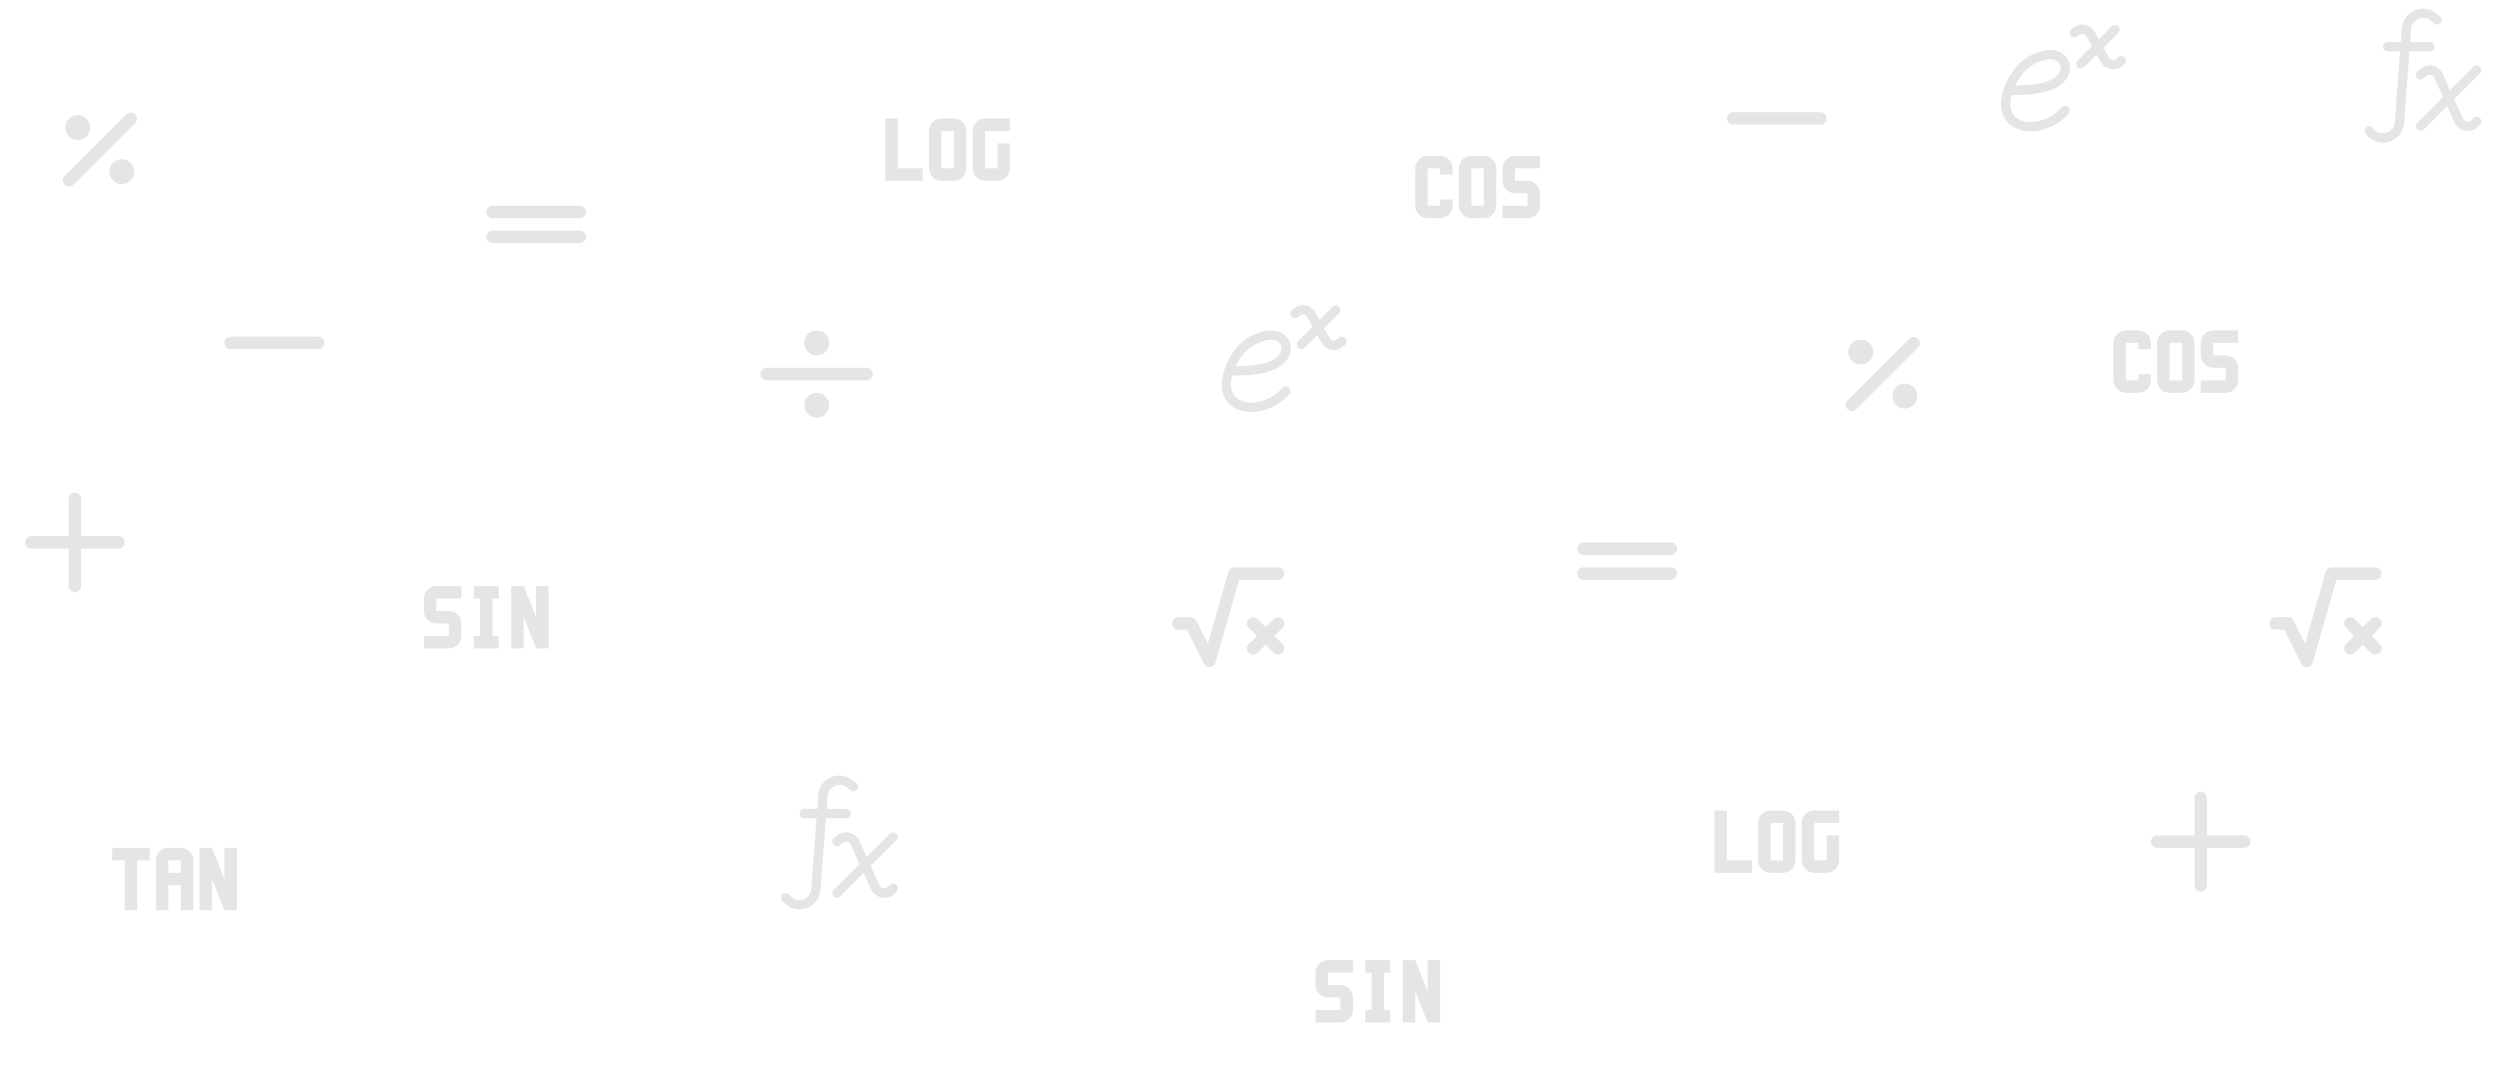 <svg width="401" height="171" viewBox="0 0 401 171" fill="none" xmlns="http://www.w3.org/2000/svg">
<path d="M205 100L201 104M201 100L205 104L201 100Z" stroke="#C8C8C8" stroke-opacity="0.47" stroke-width="2" stroke-linecap="round" stroke-linejoin="round"/>
<path d="M205 92H198L194 106L191 100H189" stroke="#C8C8C8" stroke-opacity="0.47" stroke-width="2" stroke-linecap="round" stroke-linejoin="round"/>
<path d="M229 25C228.47 25 227.961 25.211 227.586 25.586C227.211 25.961 227 26.47 227 27V33C227 33.53 227.211 34.039 227.586 34.414C227.961 34.789 228.47 35 229 35H231C231.53 35 232.039 34.789 232.414 34.414C232.789 34.039 233 33.53 233 33V32H231V33H229V27H231V28H233V27C233 26.47 232.789 25.961 232.414 25.586C232.039 25.211 231.53 25 231 25H229ZM236 25C235.47 25 234.961 25.211 234.586 25.586C234.211 25.961 234 26.47 234 27V33C234 33.53 234.211 34.039 234.586 34.414C234.961 34.789 235.47 35 236 35H238C238.53 35 239.039 34.789 239.414 34.414C239.789 34.039 240 33.53 240 33V27C240 26.47 239.789 25.961 239.414 25.586C239.039 25.211 238.53 25 238 25H236ZM236 27H238V33H236V27ZM243 25C242.47 25 241.961 25.211 241.586 25.586C241.211 25.961 241 26.47 241 27V29C241 29.53 241.211 30.039 241.586 30.414C241.961 30.789 242.47 31 243 31H245V33H241V35H245C245.53 35 246.039 34.789 246.414 34.414C246.789 34.039 247 33.53 247 33V31C247 30.47 246.789 29.961 246.414 29.586C246.039 29.211 245.53 29 245 29H243V27H247V25H243Z" fill="#C8C8C8" fill-opacity="0.47"/>
<path d="M341 53C340.47 53 339.961 53.211 339.586 53.586C339.211 53.961 339 54.47 339 55V61C339 61.53 339.211 62.039 339.586 62.414C339.961 62.789 340.47 63 341 63H343C343.53 63 344.039 62.789 344.414 62.414C344.789 62.039 345 61.53 345 61V60H343V61H341V55H343V56H345V55C345 54.47 344.789 53.961 344.414 53.586C344.039 53.211 343.53 53 343 53H341ZM348 53C347.47 53 346.961 53.211 346.586 53.586C346.211 53.961 346 54.47 346 55V61C346 61.53 346.211 62.039 346.586 62.414C346.961 62.789 347.47 63 348 63H350C350.53 63 351.039 62.789 351.414 62.414C351.789 62.039 352 61.53 352 61V55C352 54.47 351.789 53.961 351.414 53.586C351.039 53.211 350.53 53 350 53H348ZM348 55H350V61H348V55ZM355 53C354.47 53 353.961 53.211 353.586 53.586C353.211 53.961 353 54.47 353 55V57C353 57.53 353.211 58.039 353.586 58.414C353.961 58.789 354.47 59 355 59H357V61H353V63H357C357.53 63 358.039 62.789 358.414 62.414C358.789 62.039 359 61.53 359 61V59C359 58.47 358.789 57.961 358.414 57.586C358.039 57.211 357.53 57 357 57H355V55H359V53H355Z" fill="#C8C8C8" fill-opacity="0.47"/>
<path d="M209.662 50.83C209.611 50.738 209.54 50.658 209.456 50.595C209.371 50.532 209.275 50.487 209.172 50.464C209.069 50.441 208.962 50.44 208.859 50.461C208.756 50.481 208.658 50.524 208.572 50.585L208.186 50.86C208.106 50.92 208.015 50.963 207.918 50.988C207.821 51.012 207.72 51.017 207.621 51.001C207.523 50.986 207.428 50.951 207.343 50.899C207.258 50.846 207.184 50.778 207.126 50.696C207.068 50.615 207.026 50.523 207.004 50.425C206.982 50.328 206.98 50.227 206.997 50.129C207.015 50.03 207.052 49.936 207.106 49.852C207.161 49.768 207.231 49.696 207.314 49.64L207.699 49.364C207.957 49.18 208.25 49.052 208.561 48.989C208.871 48.927 209.191 48.93 209.5 48.999C209.809 49.069 210.1 49.203 210.353 49.392C210.607 49.582 210.818 49.822 210.972 50.099L211.642 51.299L213.72 49.219C213.862 49.082 214.051 49.007 214.248 49.009C214.444 49.011 214.632 49.09 214.771 49.229C214.91 49.368 214.989 49.556 214.991 49.752C214.992 49.949 214.917 50.139 214.78 50.28L212.4 52.66L213.286 54.246C213.339 54.342 213.413 54.424 213.501 54.488C213.59 54.552 213.692 54.596 213.799 54.617C213.906 54.637 214.017 54.634 214.123 54.608C214.229 54.581 214.328 54.532 214.413 54.463L214.777 54.168C214.853 54.105 214.941 54.057 215.036 54.028C215.131 53.999 215.23 53.99 215.329 53.999C215.428 54.009 215.523 54.038 215.611 54.085C215.698 54.132 215.775 54.196 215.837 54.273C215.9 54.349 215.946 54.438 215.975 54.533C216.003 54.628 216.012 54.728 216.001 54.826C215.99 54.925 215.96 55.02 215.913 55.107C215.865 55.194 215.8 55.27 215.723 55.332L215.358 55.628C215.103 55.835 214.806 55.983 214.488 56.063C214.17 56.143 213.838 56.152 213.515 56.09C213.193 56.028 212.888 55.896 212.623 55.704C212.357 55.512 212.136 55.264 211.976 54.977L211.298 53.763L209.28 55.78C209.138 55.913 208.95 55.985 208.755 55.981C208.561 55.978 208.376 55.899 208.238 55.762C208.101 55.624 208.022 55.439 208.019 55.245C208.015 55.05 208.088 54.862 208.22 54.72L210.538 52.4L209.662 50.83V50.83ZM202.348 59.892C200.896 60.176 199.255 60.238 197.672 60.248C197.329 61.498 197.434 62.407 197.739 63.036C198.079 63.739 198.732 64.219 199.611 64.439C201.409 64.887 203.978 64.176 205.686 62.227C205.751 62.153 205.83 62.092 205.918 62.049C206.007 62.005 206.103 61.98 206.201 61.973C206.299 61.967 206.398 61.98 206.491 62.011C206.584 62.043 206.67 62.093 206.745 62.157C206.819 62.222 206.879 62.301 206.923 62.39C206.966 62.478 206.992 62.574 206.998 62.672C207.005 62.771 206.992 62.869 206.96 62.962C206.929 63.056 206.879 63.142 206.814 63.216C204.772 65.546 201.644 66.492 199.248 65.894C198.031 65.59 196.962 64.872 196.388 63.69C195.819 62.515 195.803 61.011 196.411 59.254C197.235 56.878 198.483 55.402 199.729 54.488C200.657 53.809 201.722 53.34 202.849 53.115C204.405 52.797 205.756 53.24 206.5 54.217C207.254 55.206 207.24 56.563 206.405 57.704C205.481 58.966 203.957 59.578 202.348 59.892V59.892ZM203.15 54.585C202.234 54.767 201.37 55.147 200.616 55.698C199.793 56.302 198.919 57.244 198.23 58.742C199.592 58.72 200.908 58.645 202.061 58.42C203.539 58.132 204.605 57.624 205.195 56.818C205.684 56.151 205.613 55.528 205.307 55.126C204.991 54.711 204.281 54.353 203.15 54.585Z" fill="#C8C8C8" fill-opacity="0.47"/>
<path d="M334.662 5.83C334.611 5.738 334.54 5.658 334.456 5.595C334.371 5.532 334.275 5.487 334.172 5.464C334.069 5.441 333.962 5.44 333.859 5.461C333.756 5.481 333.658 5.524 333.572 5.585L333.186 5.86C333.106 5.92 333.015 5.963 332.918 5.988C332.821 6.012 332.72 6.017 332.621 6.001C332.523 5.986 332.428 5.951 332.343 5.899C332.258 5.846 332.184 5.778 332.126 5.696C332.068 5.615 332.026 5.523 332.004 5.425C331.982 5.328 331.98 5.227 331.997 5.128C332.015 5.03 332.052 4.936 332.106 4.852C332.161 4.768 332.231 4.696 332.314 4.64L332.699 4.364C332.957 4.18 333.25 4.052 333.561 3.99C333.871 3.927 334.191 3.93 334.5 3.999C334.809 4.069 335.1 4.203 335.353 4.392C335.607 4.582 335.818 4.822 335.972 5.099L336.642 6.299L338.72 4.219C338.862 4.082 339.051 4.007 339.248 4.009C339.444 4.011 339.632 4.09 339.771 4.229C339.91 4.368 339.989 4.556 339.991 4.753C339.992 4.949 339.917 5.139 339.78 5.28L337.4 7.66L338.286 9.246C338.339 9.341 338.413 9.424 338.501 9.488C338.59 9.552 338.692 9.596 338.799 9.617C338.906 9.637 339.017 9.634 339.123 9.608C339.229 9.581 339.328 9.532 339.413 9.463L339.777 9.168C339.853 9.105 339.941 9.057 340.036 9.028C340.131 8.999 340.23 8.99 340.329 8.999C340.428 9.009 340.523 9.038 340.611 9.085C340.698 9.132 340.775 9.196 340.837 9.273C340.9 9.35 340.946 9.438 340.975 9.533C341.003 9.628 341.012 9.728 341.001 9.826C340.99 9.925 340.96 10.02 340.913 10.107C340.865 10.194 340.8 10.27 340.723 10.332L340.358 10.628C340.103 10.835 339.806 10.983 339.488 11.063C339.17 11.143 338.838 11.152 338.515 11.09C338.193 11.028 337.888 10.896 337.623 10.704C337.357 10.512 337.136 10.264 336.976 9.977L336.298 8.763L334.28 10.78C334.138 10.912 333.95 10.985 333.755 10.981C333.561 10.978 333.376 10.899 333.238 10.762C333.101 10.624 333.022 10.439 333.019 10.245C333.015 10.05 333.088 9.862 333.22 9.72L335.538 7.4L334.662 5.83V5.83ZM327.348 14.892C325.896 15.176 324.255 15.238 322.672 15.248C322.329 16.498 322.434 17.407 322.739 18.036C323.079 18.739 323.732 19.219 324.611 19.439C326.409 19.887 328.978 19.176 330.686 17.227C330.751 17.153 330.83 17.092 330.918 17.049C331.007 17.005 331.103 16.98 331.201 16.973C331.299 16.967 331.398 16.98 331.491 17.011C331.584 17.043 331.67 17.093 331.745 17.157C331.819 17.222 331.879 17.301 331.923 17.39C331.966 17.478 331.992 17.574 331.998 17.672C332.005 17.771 331.992 17.869 331.96 17.962C331.929 18.056 331.879 18.142 331.814 18.216C329.772 20.546 326.644 21.492 324.248 20.894C323.031 20.59 321.962 19.872 321.388 18.69C320.819 17.515 320.803 16.011 321.411 14.254C322.235 11.878 323.483 10.402 324.729 9.488C325.657 8.809 326.722 8.341 327.849 8.115C329.405 7.797 330.756 8.24 331.5 9.217C332.254 10.206 332.24 11.563 331.405 12.704C330.481 13.966 328.957 14.578 327.348 14.892V14.892ZM328.15 9.585C327.234 9.767 326.37 10.147 325.616 10.698C324.793 11.302 323.919 12.244 323.23 13.742C324.592 13.72 325.908 13.645 327.061 13.42C328.539 13.132 329.605 12.624 330.195 11.818C330.684 11.151 330.613 10.528 330.307 10.126C329.991 9.711 329.281 9.353 328.15 9.585Z" fill="#C8C8C8" fill-opacity="0.47"/>
<path d="M18 136V138H20V146H22V138H24V136H18ZM27 136C26.47 136 25.961 136.211 25.586 136.586C25.211 136.961 25 137.47 25 138V146H27V142H29V146H31V138C31 137.47 30.789 136.961 30.414 136.586C30.039 136.211 29.53 136 29 136H27ZM27 138H29V140H27V138ZM32 136V146H34V141L36 146H38V136H36V141L34 136H32Z" fill="#C8C8C8" fill-opacity="0.47"/>
<path d="M70 94C69.47 94 68.961 94.211 68.586 94.586C68.211 94.961 68 95.47 68 96V98C68 98.53 68.211 99.039 68.586 99.414C68.961 99.789 69.47 100 70 100H72V102H68V104H72C72.53 104 73.039 103.789 73.414 103.414C73.789 103.039 74 102.53 74 102V100C74 99.47 73.789 98.961 73.414 98.586C73.039 98.211 72.53 98 72 98H70V96H74V94H70ZM80 94V96H79V102H80V104H76V102H77V96H76V94H80ZM82 94V104H84V99L86 104H88V94H86V99L84 94H82Z" fill="#C8C8C8" fill-opacity="0.47"/>
<path d="M213 154C212.47 154 211.961 154.211 211.586 154.586C211.211 154.961 211 155.47 211 156V158C211 158.53 211.211 159.039 211.586 159.414C211.961 159.789 212.47 160 213 160H215V162H211V164H215C215.53 164 216.039 163.789 216.414 163.414C216.789 163.039 217 162.53 217 162V160C217 159.47 216.789 158.961 216.414 158.586C216.039 158.211 215.53 158 215 158H213V156H217V154H213ZM223 154V156H222V162H223V164H219V162H220V156H219V154H223ZM225 154V164H227V159L229 164H231V154H229V159L227 154H225Z" fill="#C8C8C8" fill-opacity="0.47"/>
<path d="M158 19C156.9 19 156 19.9 156 21V27C156 28.1 156.9 29 158 29H160C161.1 29 162 28.1 162 27V23H160V27H158V21H162V19H158ZM142 19V29H148V27H144V19H142ZM151 19C149.9 19 149 19.9 149 21V27C149 28.1 149.9 29 151 29H153C154.1 29 155 28.1 155 27V21C155 19.9 154.1 19 153 19H151ZM151 21H153V27H151V21Z" fill="#C8C8C8" fill-opacity="0.47"/>
<path d="M291 130C289.9 130 289 130.9 289 132V138C289 139.1 289.9 140 291 140H293C294.1 140 295 139.1 295 138V134H293V138H291V132H295V130H291ZM275 130V140H281V138H277V130H275ZM284 130C282.9 130 282 130.9 282 132V138C282 139.1 282.9 140 284 140H286C287.1 140 288 139.1 288 138V132C288 130.9 287.1 130 286 130H284ZM284 132H286V138H284V132Z" fill="#C8C8C8" fill-opacity="0.47"/>
<path d="M135.814 126.301C134.623 125.359 132.863 126.13 132.749 127.644L132.592 129.747H135.75C135.949 129.747 136.14 129.826 136.28 129.967C136.421 130.107 136.5 130.298 136.5 130.497C136.5 130.696 136.421 130.887 136.28 131.027C136.14 131.168 135.949 131.247 135.75 131.247H132.478L131.614 142.732C131.398 145.606 127.926 146.92 125.862 144.91L125.476 144.535C125.334 144.396 125.252 144.206 125.25 144.007C125.247 143.808 125.324 143.616 125.463 143.474C125.601 143.331 125.791 143.25 125.99 143.247C126.189 143.245 126.381 143.321 126.523 143.46L126.908 143.835C128.06 144.957 129.998 144.223 130.119 142.62L130.974 131.247H129C128.801 131.247 128.61 131.168 128.47 131.027C128.329 130.887 128.25 130.696 128.25 130.497C128.25 130.298 128.329 130.107 128.47 129.967C128.61 129.826 128.801 129.747 129 129.747H131.087L131.254 127.532C131.458 124.819 134.611 123.436 136.745 125.125L137.341 125.597C137.42 125.658 137.487 125.733 137.537 125.82C137.587 125.906 137.619 126.002 137.632 126.101C137.645 126.2 137.637 126.3 137.61 126.397C137.584 126.493 137.538 126.583 137.476 126.661C137.414 126.739 137.337 126.804 137.249 126.852C137.162 126.901 137.065 126.931 136.966 126.941C136.867 126.951 136.766 126.942 136.671 126.913C136.575 126.884 136.486 126.836 136.409 126.772L135.814 126.301V126.301ZM135.154 135.204C135.252 135.118 135.369 135.056 135.495 135.024C135.622 134.991 135.754 134.989 135.882 135.016C136.009 135.044 136.129 135.101 136.23 135.183C136.332 135.265 136.412 135.37 136.466 135.489L137.863 138.573L133.72 142.717C133.583 142.858 133.508 143.048 133.509 143.244C133.511 143.441 133.59 143.629 133.729 143.768C133.868 143.907 134.056 143.986 134.253 143.988C134.449 143.989 134.639 143.914 134.78 143.777L138.524 140.033L139.705 142.641C140.383 144.139 142.356 144.486 143.505 143.309L143.786 143.021C143.858 142.952 143.916 142.868 143.955 142.776C143.995 142.683 144.015 142.584 144.015 142.484C144.016 142.383 143.996 142.284 143.957 142.192C143.918 142.099 143.861 142.015 143.79 141.945C143.718 141.875 143.633 141.82 143.539 141.783C143.446 141.747 143.346 141.729 143.246 141.732C143.145 141.734 143.047 141.757 142.955 141.799C142.864 141.84 142.782 141.9 142.714 141.973L142.432 142.261C142.337 142.359 142.219 142.432 142.09 142.473C141.96 142.515 141.822 142.524 141.688 142.501C141.554 142.477 141.428 142.421 141.32 142.338C141.213 142.254 141.127 142.146 141.071 142.021L139.657 138.9L143.78 134.777C143.917 134.636 143.992 134.446 143.991 134.25C143.989 134.053 143.91 133.865 143.771 133.726C143.632 133.587 143.444 133.508 143.247 133.506C143.051 133.505 142.861 133.58 142.72 133.717L138.997 137.44L137.833 134.869C137.682 134.537 137.457 134.245 137.173 134.016C136.89 133.787 136.557 133.627 136.2 133.55C135.844 133.472 135.475 133.479 135.122 133.57C134.769 133.661 134.442 133.833 134.167 134.073L133.756 134.432C133.607 134.563 133.515 134.748 133.501 134.947C133.488 135.145 133.554 135.341 133.685 135.491C133.816 135.641 134.001 135.732 134.199 135.746C134.398 135.759 134.594 135.693 134.743 135.562L135.154 135.203L135.154 135.204Z" fill="#C8C8C8" fill-opacity="0.47"/>
<path d="M389.814 3.301C388.623 2.359 386.863 3.13 386.749 4.644L386.592 6.747H389.75C389.949 6.747 390.14 6.826 390.28 6.967C390.421 7.107 390.5 7.298 390.5 7.497C390.5 7.696 390.421 7.887 390.28 8.027C390.14 8.168 389.949 8.247 389.75 8.247H386.478L385.614 19.733C385.398 22.607 381.926 23.921 379.862 21.91L379.476 21.535C379.334 21.396 379.252 21.206 379.25 21.007C379.247 20.808 379.324 20.616 379.463 20.474C379.601 20.331 379.791 20.25 379.99 20.247C380.189 20.245 380.381 20.321 380.523 20.46L380.908 20.835C382.06 21.957 383.998 21.224 384.119 19.62L384.974 8.247H383C382.801 8.247 382.61 8.168 382.47 8.027C382.329 7.887 382.25 7.696 382.25 7.497C382.25 7.298 382.329 7.107 382.47 6.967C382.61 6.826 382.801 6.747 383 6.747H385.087L385.254 4.532C385.458 1.819 388.611 0.436 390.745 2.125L391.341 2.597C391.42 2.658 391.487 2.733 391.537 2.82C391.587 2.906 391.619 3.002 391.632 3.101C391.645 3.2 391.637 3.3 391.61 3.397C391.584 3.493 391.538 3.583 391.476 3.661C391.414 3.739 391.337 3.804 391.249 3.852C391.162 3.901 391.065 3.931 390.966 3.941C390.867 3.951 390.766 3.942 390.671 3.913C390.575 3.884 390.486 3.836 390.409 3.772L389.814 3.301V3.301ZM389.154 12.204C389.252 12.118 389.369 12.056 389.495 12.024C389.622 11.991 389.754 11.989 389.882 12.016C390.009 12.044 390.129 12.101 390.23 12.183C390.332 12.265 390.412 12.37 390.466 12.489L391.863 15.573L387.72 19.717C387.583 19.858 387.508 20.048 387.509 20.244C387.511 20.441 387.59 20.629 387.729 20.768C387.868 20.907 388.056 20.986 388.253 20.988C388.449 20.989 388.639 20.914 388.78 20.777L392.524 17.033L393.705 19.641C394.383 21.139 396.356 21.486 397.505 20.309L397.786 20.021C397.858 19.952 397.916 19.868 397.955 19.776C397.995 19.683 398.015 19.584 398.015 19.484C398.016 19.384 397.996 19.284 397.957 19.192C397.918 19.099 397.861 19.015 397.79 18.945C397.718 18.875 397.633 18.82 397.539 18.783C397.446 18.747 397.346 18.729 397.246 18.732C397.145 18.734 397.047 18.757 396.955 18.799C396.864 18.84 396.782 18.9 396.714 18.974L396.432 19.262C396.337 19.359 396.219 19.432 396.09 19.473C395.96 19.515 395.822 19.524 395.688 19.501C395.554 19.477 395.428 19.421 395.32 19.338C395.213 19.254 395.127 19.146 395.071 19.021L393.657 15.9L397.78 11.777C397.917 11.636 397.992 11.446 397.991 11.25C397.989 11.053 397.91 10.865 397.771 10.726C397.632 10.587 397.444 10.508 397.247 10.506C397.051 10.505 396.861 10.58 396.72 10.717L392.997 14.44L391.833 11.87C391.682 11.537 391.457 11.245 391.173 11.016C390.89 10.787 390.557 10.627 390.2 10.55C389.844 10.472 389.475 10.479 389.122 10.57C388.769 10.661 388.442 10.833 388.167 11.073L387.756 11.432C387.607 11.563 387.515 11.748 387.501 11.947C387.488 12.145 387.554 12.341 387.685 12.491C387.816 12.641 388.001 12.732 388.199 12.746C388.398 12.759 388.594 12.693 388.743 12.562L389.154 12.203L389.154 12.204Z" fill="#C8C8C8" fill-opacity="0.47"/>
<path d="M133 55C133 55.53 132.789 56.039 132.414 56.414C132.039 56.789 131.53 57 131 57C130.47 57 129.961 56.789 129.586 56.414C129.211 56.039 129 55.53 129 55C129 54.47 129.211 53.961 129.586 53.586C129.961 53.211 130.47 53 131 53C131.53 53 132.039 53.211 132.414 53.586C132.789 53.961 133 54.47 133 55V55Z" fill="#C8C8C8" fill-opacity="0.47"/>
<path d="M122 60C122 59.735 122.105 59.48 122.293 59.293C122.48 59.105 122.735 59 123 59H139C139.265 59 139.52 59.105 139.707 59.293C139.895 59.48 140 59.735 140 60C140 60.265 139.895 60.52 139.707 60.707C139.52 60.895 139.265 61 139 61H123C122.735 61 122.48 60.895 122.293 60.707C122.105 60.52 122 60.265 122 60Z" fill="#C8C8C8" fill-opacity="0.47"/>
<path d="M131 67C131.53 67 132.039 66.789 132.414 66.414C132.789 66.039 133 65.53 133 65C133 64.47 132.789 63.961 132.414 63.586C132.039 63.211 131.53 63 131 63C130.47 63 129.961 63.211 129.586 63.586C129.211 63.961 129 64.47 129 65C129 65.53 129.211 66.039 129.586 66.414C129.961 66.789 130.47 67 131 67Z" fill="#C8C8C8" fill-opacity="0.47"/>
<path d="M79 33C78.735 33 78.48 33.105 78.293 33.293C78.105 33.48 78 33.735 78 34C78 34.265 78.105 34.52 78.293 34.707C78.48 34.895 78.735 35 79 35H93C93.265 35 93.52 34.895 93.707 34.707C93.895 34.52 94 34.265 94 34C94 33.735 93.895 33.48 93.707 33.293C93.52 33.105 93.265 33 93 33H79Z" fill="#C8C8C8" fill-opacity="0.47"/>
<path d="M79 37C78.735 37 78.48 37.105 78.293 37.293C78.105 37.48 78 37.735 78 38C78 38.265 78.105 38.52 78.293 38.707C78.48 38.895 78.735 39 79 39H93C93.265 39 93.52 38.895 93.707 38.707C93.895 38.52 94 38.265 94 38C94 37.735 93.895 37.48 93.707 37.293C93.52 37.105 93.265 37 93 37H79Z" fill="#C8C8C8" fill-opacity="0.47"/>
<path d="M254 87C253.735 87 253.48 87.105 253.293 87.293C253.105 87.48 253 87.735 253 88C253 88.265 253.105 88.52 253.293 88.707C253.48 88.895 253.735 89 254 89H268C268.265 89 268.52 88.895 268.707 88.707C268.895 88.52 269 88.265 269 88C269 87.735 268.895 87.48 268.707 87.293C268.52 87.105 268.265 87 268 87H254Z" fill="#C8C8C8" fill-opacity="0.47"/>
<path d="M254 91C253.735 91 253.48 91.105 253.293 91.293C253.105 91.48 253 91.735 253 92C253 92.265 253.105 92.52 253.293 92.707C253.48 92.895 253.735 93 254 93H268C268.265 93 268.52 92.895 268.707 92.707C268.895 92.52 269 92.265 269 92C269 91.735 268.895 91.48 268.707 91.293C268.52 91.105 268.265 91 268 91H254Z" fill="#C8C8C8" fill-opacity="0.47"/>
<path d="M36 55C36 54.735 36.105 54.48 36.293 54.293C36.48 54.105 36.735 54 37 54H51C51.265 54 51.52 54.105 51.707 54.293C51.895 54.48 52 54.735 52 55C52 55.265 51.895 55.52 51.707 55.707C51.52 55.895 51.265 56 51 56H37C36.735 56 36.48 55.895 36.293 55.707C36.105 55.52 36 55.265 36 55Z" fill="#C8C8C8" fill-opacity="0.47"/>
<path d="M277 19C277 18.735 277.105 18.48 277.293 18.293C277.48 18.105 277.735 18 278 18H292C292.265 18 292.52 18.105 292.707 18.293C292.895 18.48 293 18.735 293 19C293 19.265 292.895 19.52 292.707 19.707C292.52 19.895 292.265 20 292 20H278C277.735 20 277.48 19.895 277.293 19.707C277.105 19.52 277 19.265 277 19Z" fill="#C8C8C8" fill-opacity="0.47"/>
<path d="M20.243 18.343C20.335 18.247 20.446 18.171 20.568 18.119C20.69 18.067 20.821 18.039 20.954 18.038C21.086 18.037 21.218 18.062 21.341 18.112C21.464 18.163 21.576 18.237 21.669 18.331C21.763 18.424 21.837 18.536 21.888 18.659C21.938 18.782 21.963 18.914 21.962 19.046C21.961 19.179 21.933 19.31 21.881 19.432C21.829 19.554 21.753 19.665 21.657 19.757L11.757 29.657C11.568 29.839 11.316 29.94 11.054 29.938C10.791 29.935 10.541 29.83 10.355 29.645C10.17 29.459 10.065 29.209 10.062 28.946C10.06 28.684 10.161 28.432 10.343 28.243L20.243 18.343V18.343Z" fill="#C8C8C8" fill-opacity="0.47"/>
<path d="M13.879 21.879C13.504 22.254 12.995 22.465 12.464 22.465C11.934 22.465 11.425 22.254 11.05 21.879C10.675 21.504 10.464 20.995 10.464 20.465C10.464 19.934 10.675 19.425 11.05 19.05C11.425 18.675 11.934 18.464 12.465 18.464C12.996 18.464 13.505 18.675 13.88 19.05C14.255 19.425 14.466 19.934 14.466 20.465C14.466 20.996 14.255 21.505 13.88 21.88L13.879 21.879Z" fill="#C8C8C8" fill-opacity="0.47"/>
<path d="M18.121 28.95C18.496 29.325 19.005 29.536 19.535 29.536C20.066 29.536 20.575 29.325 20.95 28.95C21.325 28.575 21.536 28.066 21.536 27.535C21.536 27.005 21.325 26.496 20.95 26.121C20.575 25.746 20.066 25.535 19.535 25.535C19.005 25.535 18.496 25.746 18.121 26.121C17.746 26.496 17.535 27.005 17.535 27.535C17.535 28.066 17.746 28.575 18.121 28.95V28.95Z" fill="#C8C8C8" fill-opacity="0.47"/>
<path d="M306.243 54.343C306.335 54.248 306.446 54.171 306.568 54.119C306.69 54.066 306.821 54.039 306.954 54.038C307.086 54.037 307.218 54.062 307.341 54.112C307.464 54.163 307.576 54.237 307.669 54.331C307.763 54.425 307.838 54.536 307.888 54.659C307.938 54.782 307.963 54.914 307.962 55.046C307.961 55.179 307.934 55.31 307.881 55.432C307.829 55.554 307.753 55.665 307.657 55.757L297.757 65.657C297.568 65.839 297.316 65.94 297.054 65.938C296.791 65.935 296.541 65.83 296.355 65.645C296.17 65.459 296.065 65.209 296.062 64.946C296.06 64.684 296.161 64.432 296.343 64.243L306.243 54.343V54.343Z" fill="#C8C8C8" fill-opacity="0.47"/>
<path d="M299.879 57.879C299.504 58.254 298.995 58.465 298.465 58.465C297.934 58.465 297.425 58.254 297.05 57.879C296.675 57.504 296.464 56.995 296.464 56.465C296.464 55.934 296.675 55.425 297.05 55.05C297.425 54.675 297.934 54.464 298.465 54.464C298.996 54.464 299.505 54.675 299.88 55.05C300.255 55.425 300.466 55.934 300.466 56.465C300.466 56.996 300.255 57.505 299.88 57.88L299.879 57.879Z" fill="#C8C8C8" fill-opacity="0.47"/>
<path d="M304.121 64.95C304.496 65.325 305.005 65.536 305.535 65.536C306.066 65.536 306.575 65.325 306.95 64.95C307.325 64.575 307.536 64.066 307.536 63.535C307.536 63.005 307.325 62.496 306.95 62.121C306.575 61.746 306.066 61.535 305.535 61.535C305.005 61.535 304.496 61.746 304.121 62.121C303.746 62.496 303.535 63.005 303.535 63.535C303.535 64.066 303.746 64.575 304.121 64.95V64.95Z" fill="#C8C8C8" fill-opacity="0.47"/>
<path d="M12 79C11.735 79 11.48 79.105 11.293 79.293C11.105 79.48 11 79.735 11 80V86H5C4.735 86 4.48 86.105 4.293 86.293C4.105 86.48 4 86.735 4 87C4 87.265 4.105 87.52 4.293 87.707C4.48 87.895 4.735 88 5 88H11V94C11 94.265 11.105 94.52 11.293 94.707C11.48 94.895 11.735 95 12 95C12.265 95 12.52 94.895 12.707 94.707C12.895 94.52 13 94.265 13 94V88H19C19.265 88 19.52 87.895 19.707 87.707C19.895 87.52 20 87.265 20 87C20 86.735 19.895 86.48 19.707 86.293C19.52 86.105 19.265 86 19 86H13V80C13 79.735 12.895 79.48 12.707 79.293C12.52 79.105 12.265 79 12 79V79Z" fill="#C8C8C8" fill-opacity="0.47"/>
<path d="M353 127C352.735 127 352.48 127.105 352.293 127.293C352.105 127.48 352 127.735 352 128V134H346C345.735 134 345.48 134.105 345.293 134.293C345.105 134.48 345 134.735 345 135C345 135.265 345.105 135.52 345.293 135.707C345.48 135.895 345.735 136 346 136H352V142C352 142.265 352.105 142.52 352.293 142.707C352.48 142.895 352.735 143 353 143C353.265 143 353.52 142.895 353.707 142.707C353.895 142.52 354 142.265 354 142V136H360C360.265 136 360.52 135.895 360.707 135.707C360.895 135.52 361 135.265 361 135C361 134.735 360.895 134.48 360.707 134.293C360.52 134.105 360.265 134 360 134H354V128C354 127.735 353.895 127.48 353.707 127.293C353.52 127.105 353.265 127 353 127V127Z" fill="#C8C8C8" fill-opacity="0.47"/>
<path d="M381 100L377 104M377 100L381 104L377 100Z" stroke="#C8C8C8" stroke-opacity="0.47" stroke-width="2" stroke-linecap="round" stroke-linejoin="round"/>
<path d="M381 92H374L370 106L367 100H365" stroke="#C8C8C8" stroke-opacity="0.47" stroke-width="2" stroke-linecap="round" stroke-linejoin="round"/>
</svg>
